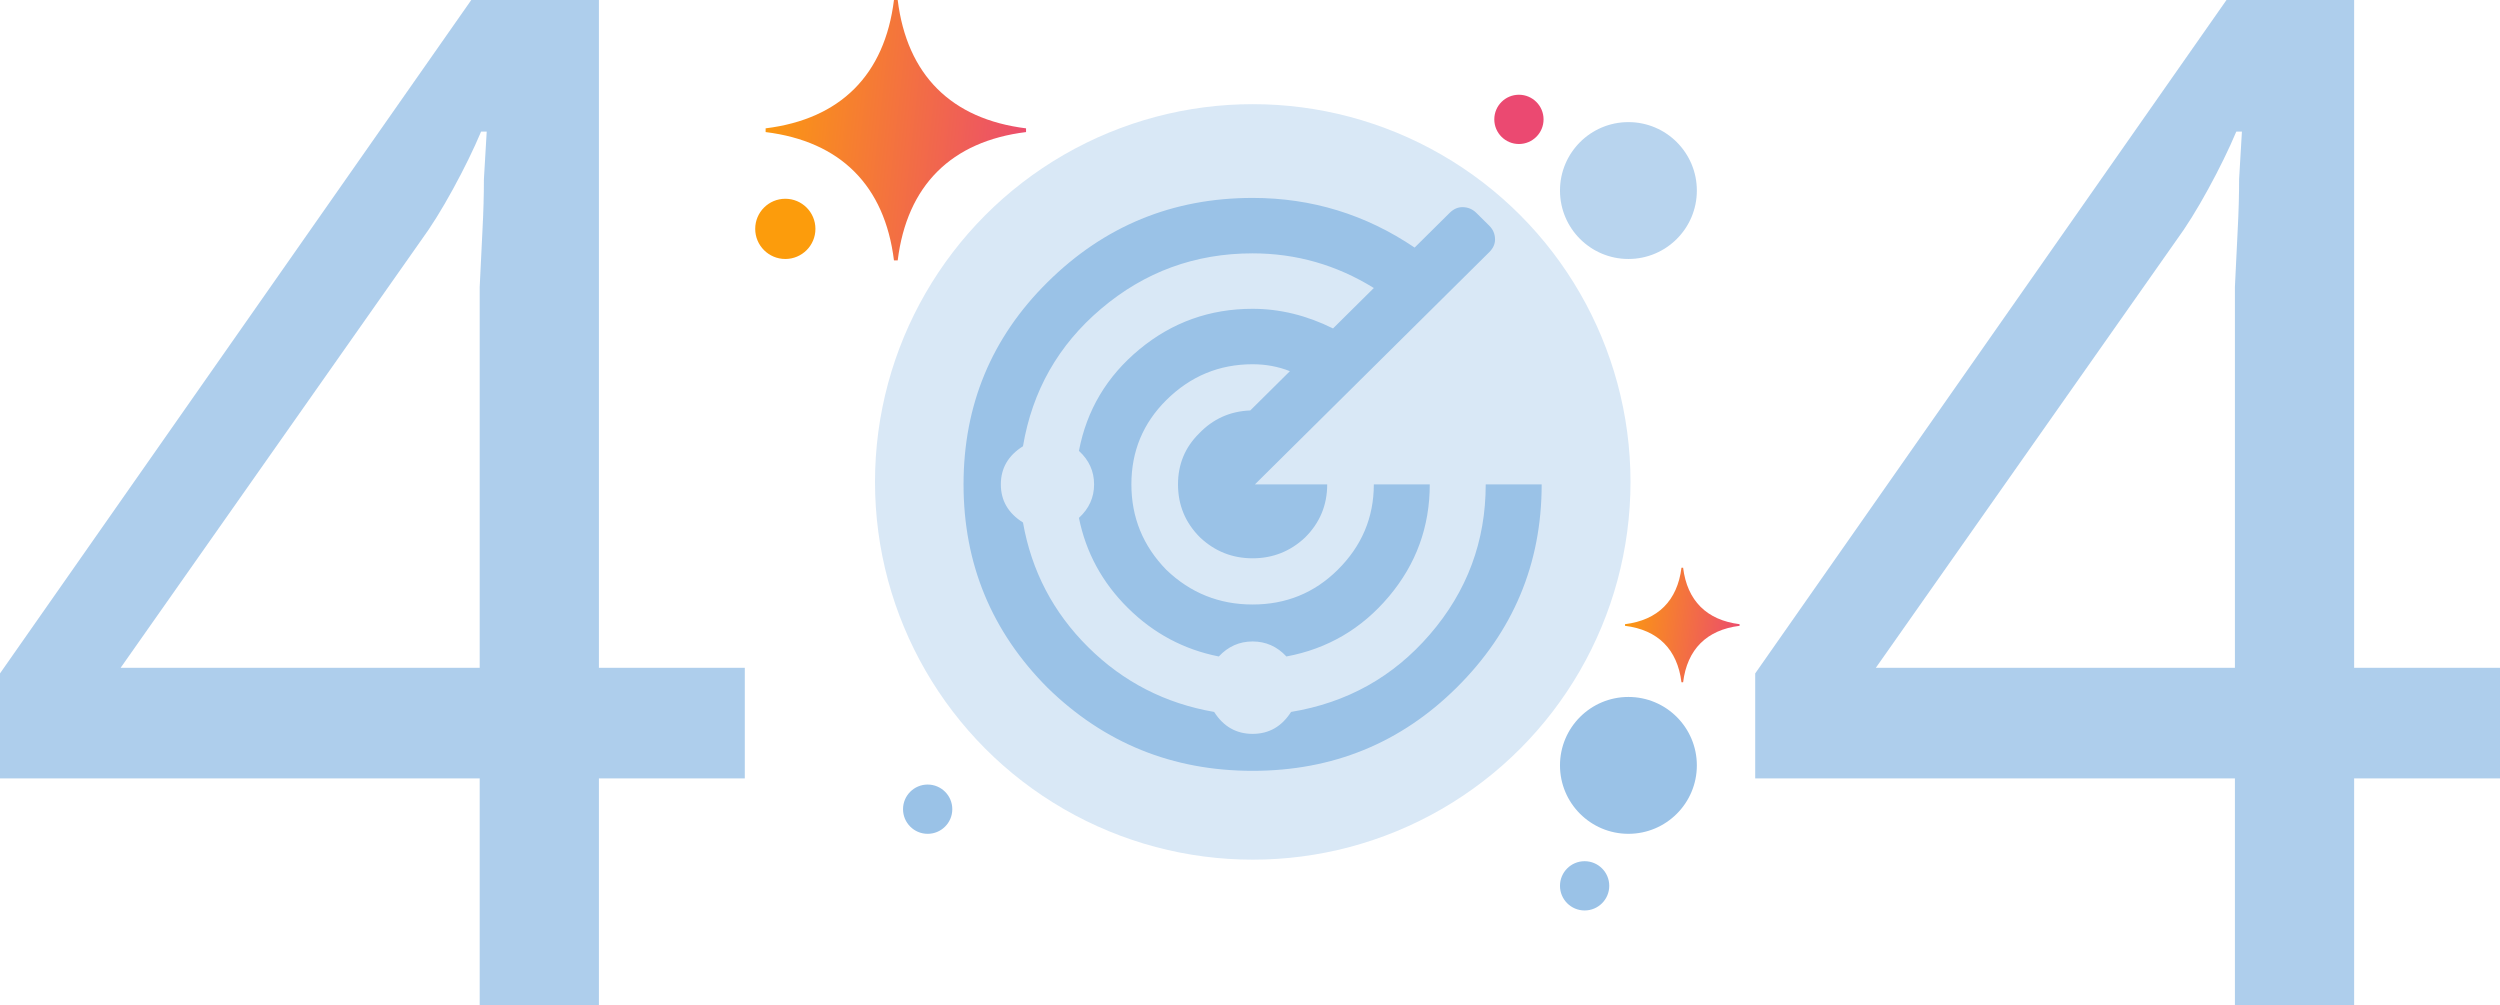 <svg width="480" height="193" viewBox="0 0 480 193" fill="none" xmlns="http://www.w3.org/2000/svg">
<path opacity="0.8" d="M143 149.454H114.992V193H92.102V149.454H0V129.294L90.486 0H114.992V128.219H143V149.454ZM92.102 67.738C92.102 63.079 92.102 58.868 92.102 55.105C92.281 51.162 92.461 47.488 92.64 44.084C92.82 40.679 92.91 37.453 92.91 34.407C93.089 31.181 93.269 28.135 93.448 25.267H92.371C90.935 28.672 89.139 32.346 86.985 36.288C84.831 40.231 82.766 43.546 80.791 46.234L23.16 128.219H92.102V67.738Z" fill="#9AC2E7"/>
<circle cx="240.528" cy="92.528" r="72.528" fill="#D9E8F6"/>
<circle r="5.781" transform="matrix(1 0 0 -1 150.781 43.943)" fill="#FC9C0C"/>
<circle r="13.139" transform="matrix(1 0 0 -1 312.656 146.954)" fill="#9AC2E7"/>
<circle r="4.73" transform="matrix(1 0 0 -1 304.247 170.08)" fill="#9AC2E7"/>
<circle r="4.73" transform="matrix(1 0 0 -1 178.111 155.364)" fill="#9AC2E7"/>
<circle r="4.73" transform="matrix(1 0 0 -1 291.634 22.92)" fill="#EB4971"/>
<circle r="13.139" transform="matrix(1 0 0 -1 312.656 36.585)" fill="#9AC2E7" fill-opacity="0.7"/>
<path d="M296 93C296 108.228 290.554 121.239 279.663 132.032C268.921 142.677 255.867 148 240.5 148C225.133 148 212.004 142.677 201.113 132.032C190.371 121.239 185 108.228 185 93C185 77.772 190.371 64.835 201.113 54.19C212.004 43.397 225.133 38 240.5 38C251.839 38 262.208 41.179 271.607 47.536L278.321 40.883C279.067 40.144 279.887 39.774 280.782 39.774C281.827 39.774 282.722 40.144 283.468 40.883L285.929 43.323C286.675 44.062 287.048 44.949 287.048 45.984C287.048 46.871 286.675 47.684 285.929 48.423L240.948 93H254.823C254.823 96.992 253.405 100.392 250.571 103.202C247.736 105.863 244.379 107.194 240.5 107.194C236.621 107.194 233.264 105.863 230.429 103.202C227.595 100.392 226.177 96.992 226.177 93C226.177 89.156 227.52 85.903 230.206 83.242C232.891 80.433 236.173 78.954 240.052 78.806L247.661 71.266C245.423 70.379 243.036 69.936 240.5 69.936C234.085 69.936 228.565 72.227 223.94 76.811C219.464 81.246 217.226 86.642 217.226 93C217.226 99.358 219.464 104.828 223.94 109.411C228.565 113.847 234.085 116.065 240.5 116.065C246.915 116.065 252.361 113.847 256.837 109.411C261.462 104.828 263.774 99.358 263.774 93H274.516C274.516 101.132 271.905 108.302 266.683 114.512C261.462 120.722 254.897 124.566 246.99 126.044C245.2 124.122 243.036 123.161 240.5 123.161C237.964 123.161 235.8 124.122 234.01 126.044C227.296 124.714 221.478 121.609 216.554 116.73C211.631 111.851 208.498 106.085 207.155 99.431C209.095 97.657 210.065 95.513 210.065 93C210.065 90.487 209.095 88.343 207.155 86.569C208.647 78.733 212.526 72.227 218.792 67.052C225.058 61.878 232.294 59.29 240.5 59.29C245.722 59.29 250.869 60.547 255.942 63.06L263.774 55.298C256.613 50.863 248.855 48.645 240.5 48.645C229.46 48.645 219.762 52.194 211.407 59.29C203.202 66.239 198.204 75.036 196.413 85.681C193.579 87.456 192.161 89.895 192.161 93C192.161 96.105 193.579 98.544 196.413 100.319C198.054 109.633 202.232 117.617 208.946 124.27C215.659 130.923 223.716 135.063 233.115 136.69C234.905 139.499 237.367 140.903 240.5 140.903C243.633 140.903 246.095 139.499 247.885 136.69C258.627 134.915 267.504 129.962 274.516 121.831C281.677 113.551 285.258 103.941 285.258 93H296Z" fill="#9AC2E7"/>
<path opacity="0.8" d="M480 149.454H451.992V193H429.102V149.454H337V129.294L427.486 0H451.992V128.219H480V149.454ZM429.102 67.738C429.102 63.079 429.102 58.868 429.102 55.105C429.281 51.162 429.461 47.488 429.64 44.084C429.82 40.679 429.91 37.453 429.91 34.407C430.089 31.181 430.269 28.135 430.448 25.267H429.371C427.935 28.672 426.139 32.346 423.985 36.288C421.831 40.231 419.766 43.546 417.791 46.234L360.16 128.219H429.102V67.738Z" fill="#9AC2E7"/>
<path d="M147 24.642V25.358C161.373 27.137 169.863 35.627 171.642 50H172.358C174.137 35.627 182.627 27.137 197 25.358V24.642C182.627 22.863 174.137 14.373 172.358 0H171.642C169.863 14.373 161.373 22.863 147 24.642Z" fill="url(#paint0_linear_12790_116879)"/>
<path d="M312 119.843V120.157C318.324 120.94 322.06 124.676 322.843 131H323.157C323.94 124.676 327.676 120.94 334 120.157V119.843C327.676 119.06 323.94 115.324 323.157 109H322.843C322.06 115.324 318.324 119.06 312 119.843Z" fill="url(#paint1_linear_12790_116879)"/>
<defs>
<linearGradient id="paint0_linear_12790_116879" x1="147" y1="0" x2="201.878" y2="6.098" gradientUnits="userSpaceOnUse">
<stop stop-color="#FC9C0C"/>
<stop offset="1" stop-color="#EB4971"/>
</linearGradient>
<linearGradient id="paint1_linear_12790_116879" x1="312" y1="109" x2="336.146" y2="111.683" gradientUnits="userSpaceOnUse">
<stop stop-color="#FC9C0C"/>
<stop offset="1" stop-color="#EB4971"/>
</linearGradient>
</defs>
</svg>
